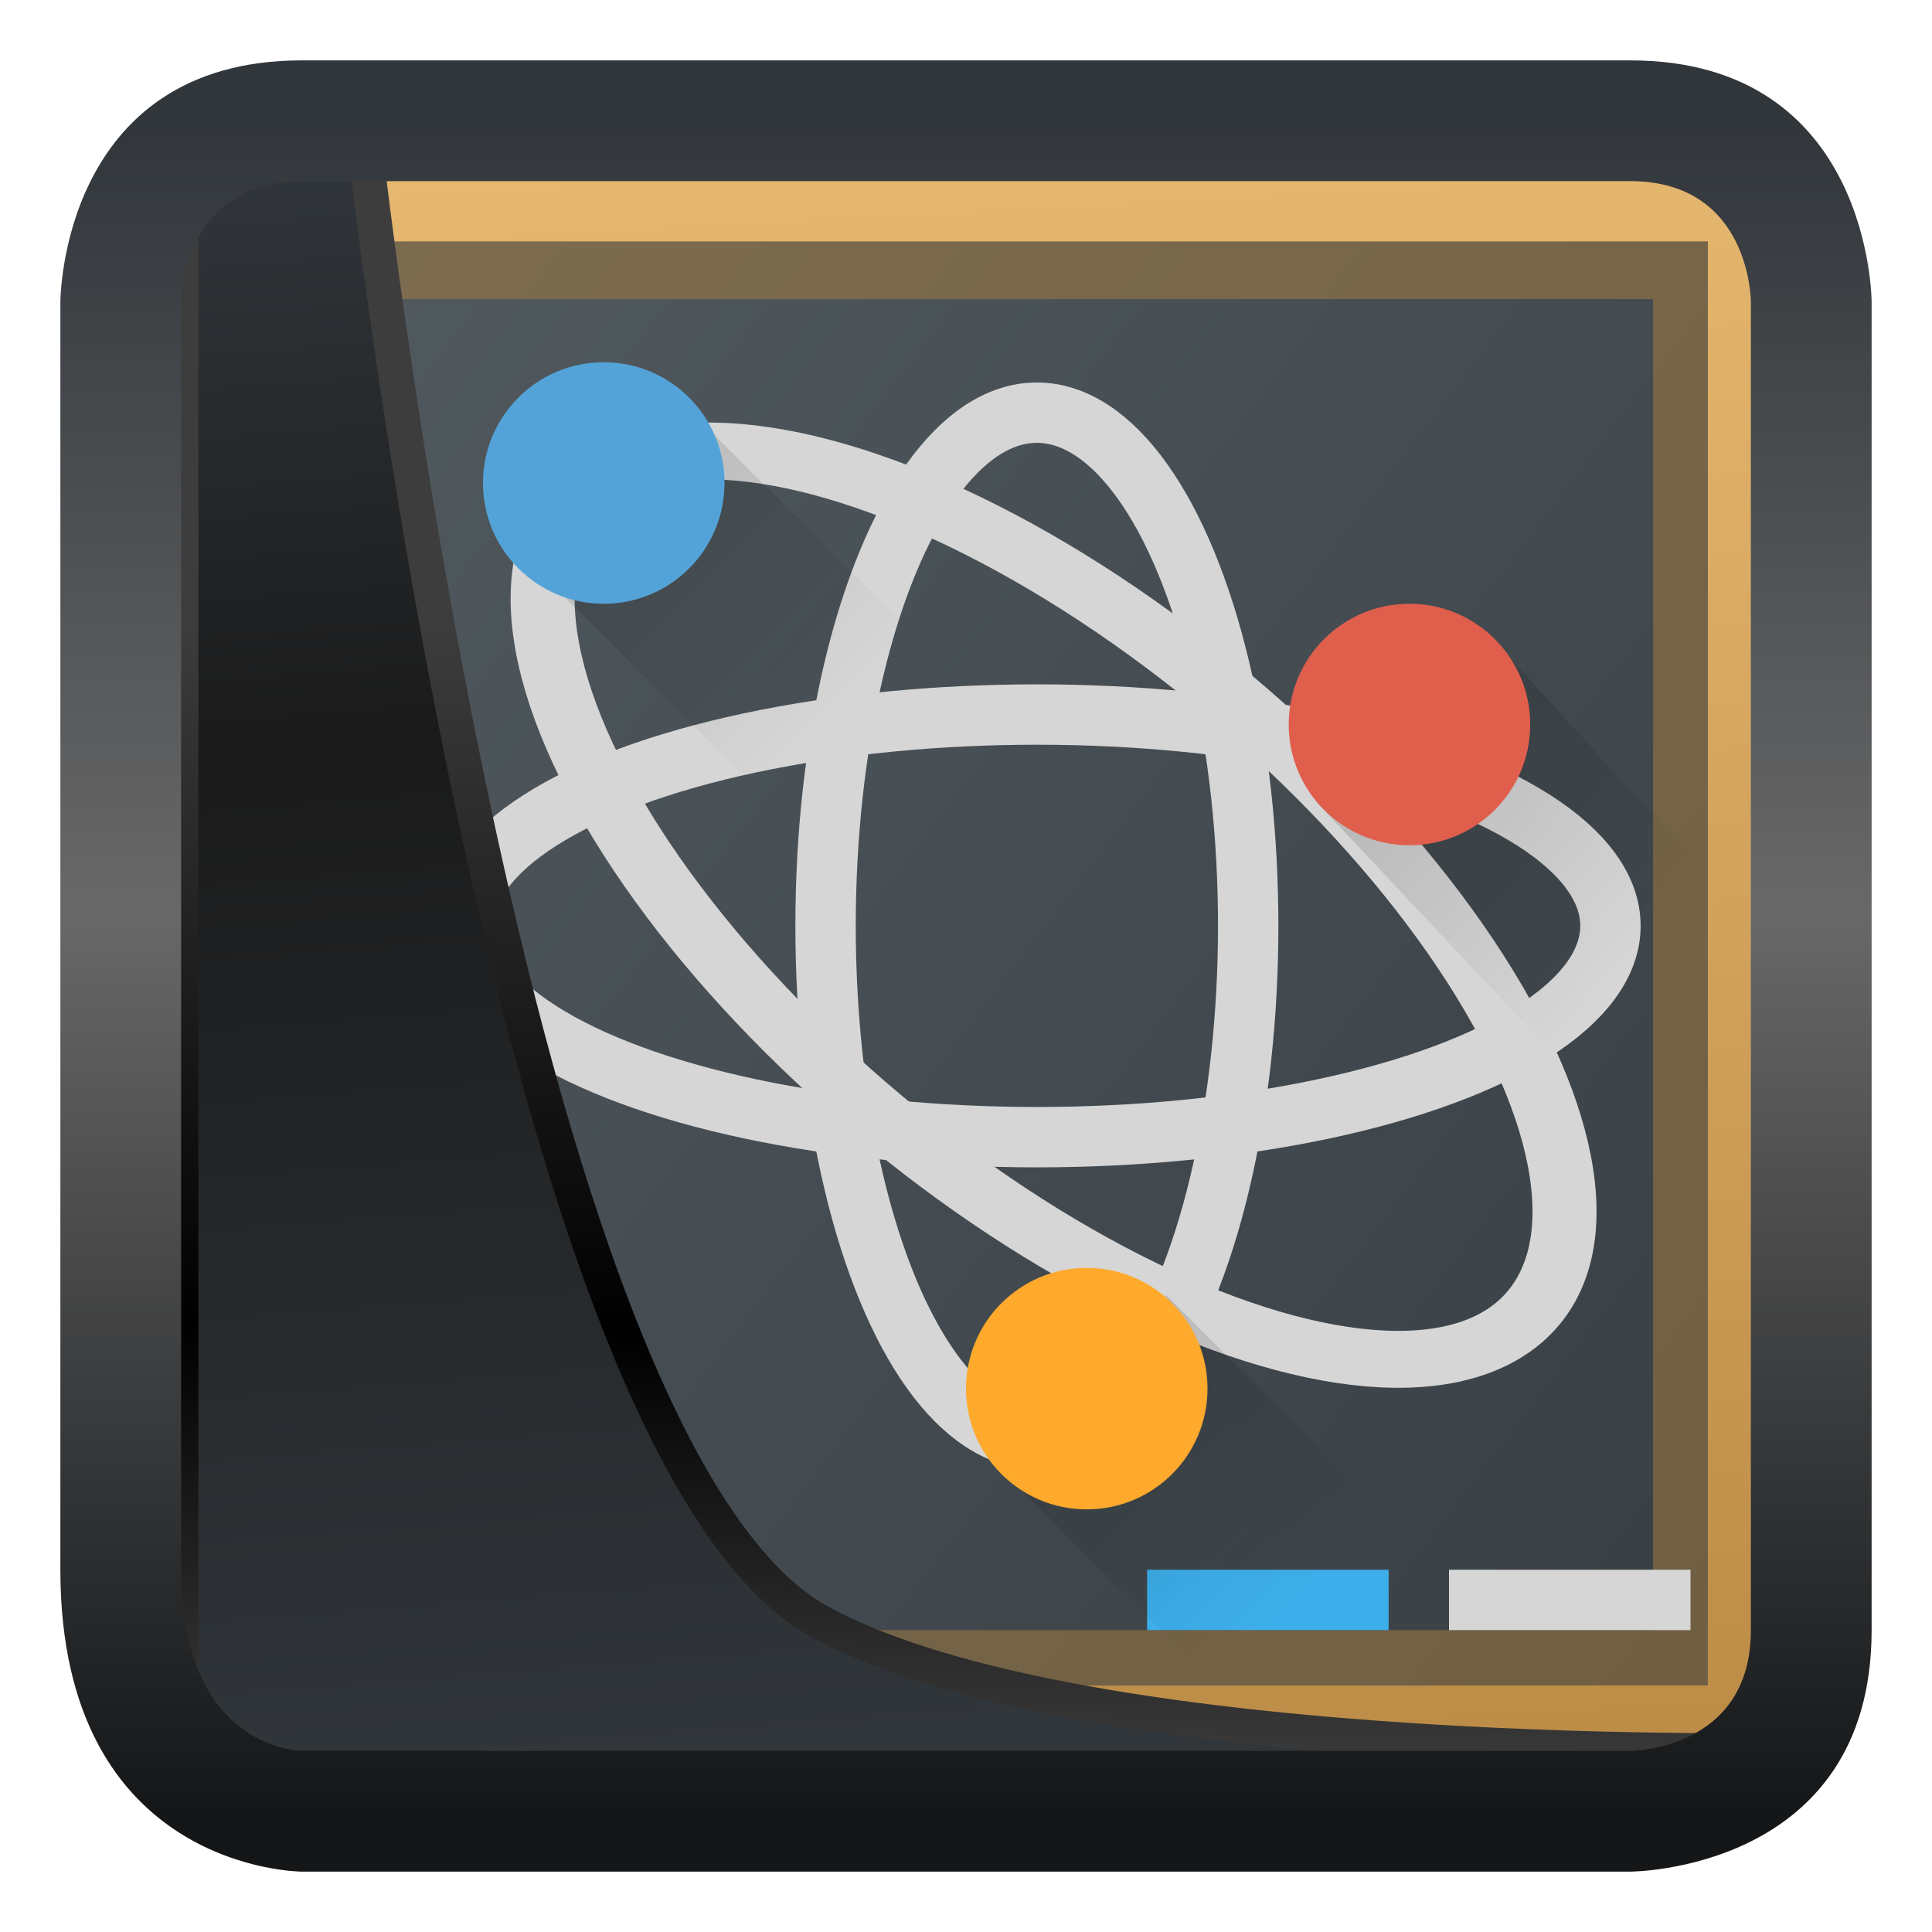<svg width="32" height="32" version="1.1" viewBox="0 0 32 32" xmlns="http://www.w3.org/2000/svg" xmlns:xlink="http://www.w3.org/1999/xlink">
<style id="current-color-scheme" type="text/css">.ColorScheme-Highlight {
        color:#3daee9;
      }</style>
<defs>
<linearGradient id="linearGradient3403" x1="6.949" x2="11.215" y1="4.555" y2="59.052" gradientUnits="userSpaceOnUse">
<stop style="stop-color:#32373c" offset="0"/>
<stop style="stop-color:#1a1a1a" offset=".368"/>
<stop style="stop-color:#31363b" offset="1"/>
</linearGradient>
<linearGradient id="linearGradient20558" x1="25.802" x2="25.111" y1="20.374" y2="58.913" gradientUnits="userSpaceOnUse">
<stop style="stop-color:#3d3d3d" offset="0"/>
<stop offset=".618"/>
<stop style="stop-color:#3d3d3d" offset="1"/>
</linearGradient>
<linearGradient id="linearGradient8" x1="17" x2="17" y1="30" y2="2" gradientUnits="userSpaceOnUse">
<stop style="stop-color:#141618" offset="0"/>
<stop style="stop-color:#686868" offset=".532"/>
<stop style="stop-color:#31363b" offset="1"/>
</linearGradient>
<linearGradient id="linearGradient3085" x1="434.57" x2="384.57" y1="543.8" y2="503.8" gradientTransform="matrix(.667 0 0 .7 -256.38 -350.66)" gradientUnits="userSpaceOnUse">
<stop style="stop-color:#343b40" offset="0"/>
<stop style="stop-color:#555e63" offset="1"/>
</linearGradient>
<linearGradient id="linearGradient3087" x2="-1.961" y1="44" y2="4.192" gradientTransform="matrix(.667 0 0 .7 0 -.8)" gradientUnits="userSpaceOnUse">
<stop style="stop-color:#bd8d48" offset="0"/>
<stop style="stop-color:#e8b971" offset="1"/>
</linearGradient>
<linearGradient id="linearGradient4247" x1="651.12" x2="658.96" y1="91.058" y2="91.051" gradientTransform="translate(-640.9 -92.791)" gradientUnits="userSpaceOnUse" xlink:href="#linearGradient4239"/>
<linearGradient id="linearGradient4239">
<stop offset="0"/>
<stop style="stop-opacity:0" offset="1"/>
</linearGradient>
<linearGradient id="linearGradient4245" x1="19.462" x2="24.471" y1="24" y2="29.392" gradientTransform="translate(-3 -3)" gradientUnits="userSpaceOnUse" xlink:href="#linearGradient4239"/>
<linearGradient id="linearGradient4249" x1="24.808" x2="30.337" y1="13.475" y2="18.489" gradientTransform="translate(-3 -3)" gradientUnits="userSpaceOnUse" xlink:href="#linearGradient4239"/>
</defs>
<rect x="4.061" y="2" width="25.341" height="26.09" rx="0" ry="0" style="fill:url(#linearGradient3085);stroke-width:.667"/>
<path d="m4.061 4h24.226v23.914l-24.226 8e-3v2.086l24.831-0.008 1.395-1.588v-25.012l-1.334-1.4h-24.892z" style="fill:url(#linearGradient3087);stroke-width:.667"/>
<path d="m4.061 4v0.955h23.318v22.045h-23.318v0.914h24.227v-23.914z" style="color:#000000;fill-opacity:.498;fill:#aa7f41;stroke-width:.667"/>
<rect class="ColorScheme-Highlight" x="19" y="26" width="4" height="1" fill="currentColor"/>
<rect x="24" y="26" width="4" height="1" style="color:#000000;fill:#d6d6d6;stroke-width:.667"/>
<ellipse transform="rotate(-90)" cx="-15.335" cy="17.174" rx="8.5" ry="3.5" style="color:#000000;fill:none;stroke:#d6d6d6"/>
<ellipse transform="matrix(-.747 -.664 -.747 .664 0 0)" cx="-22.97" cy="-.391" rx="10.366" ry="4.571" style="color:#000000;fill:none;stroke-width:1.004;stroke:#d6d6d6"/>
<ellipse cx="17.174" cy="15.335" rx="9.5" ry="3.5" style="color:#000000;fill:none;stroke-width:1;stroke:#d6d6d6"/>
<rect transform="rotate(45)" x="12.285" y="-3.271" width="16.379" height="3.651" style="fill:url(#linearGradient4247);opacity:.2"/>
<path d="m19.316 21.452-2.816 2.816 4.729 4.729h5.631z" style="fill:url(#linearGradient4245);opacity:.2"/>
<path d="m24.623 10.475-2.814 2.814 8.192 8.711v-5.631z" style="fill:url(#linearGradient4249);opacity:.2"/>
<path d="m10 6c-1.105 0-2 0.895-2 2s0.895 2 2 2 2-0.895 2-2-0.895-2-2-2z" style="color:#000000;fill:#54a3d8"/>
<path d="m23.345 10c-1.105 0-2 0.895-2 2s0.895 2 2 2 2-0.895 2-2-0.895-2-2-2z" style="color:#000000;fill:#e05e4c"/>
<path d="m18 21c-1.105 0-2 0.895-2 2s0.895 2 2 2 2-0.895 2-2-0.895-2-2-2z" style="color:#000000;fill:#ffa92d"/>
<path transform="matrix(.495 0 0 .495 .324 .232)" d="m5.402 3.569v56.531h52.493l2.019-2.019s-24.172 0.621-33.141-4.285c-10.516-5.753-15.314-50.226-15.314-50.226z" style="fill:url(#linearGradient3403);mix-blend-mode:normal;stroke-linejoin:round;stroke-width:1.162;stroke:url(#linearGradient20558)"/>
<path d="m5 1c-4 0-4 4-4 4v21c0 5 4 5 4 5h22s4 0 4-4v-22s0-4-4-4zm0 2h22c2 0 2 2 2 2v22c0 2-2 2-2 2h-22s-2 0-2-3v-21s0-2 2-2z" style="fill:url(#linearGradient8);stroke-width:.226"/>
</svg>
